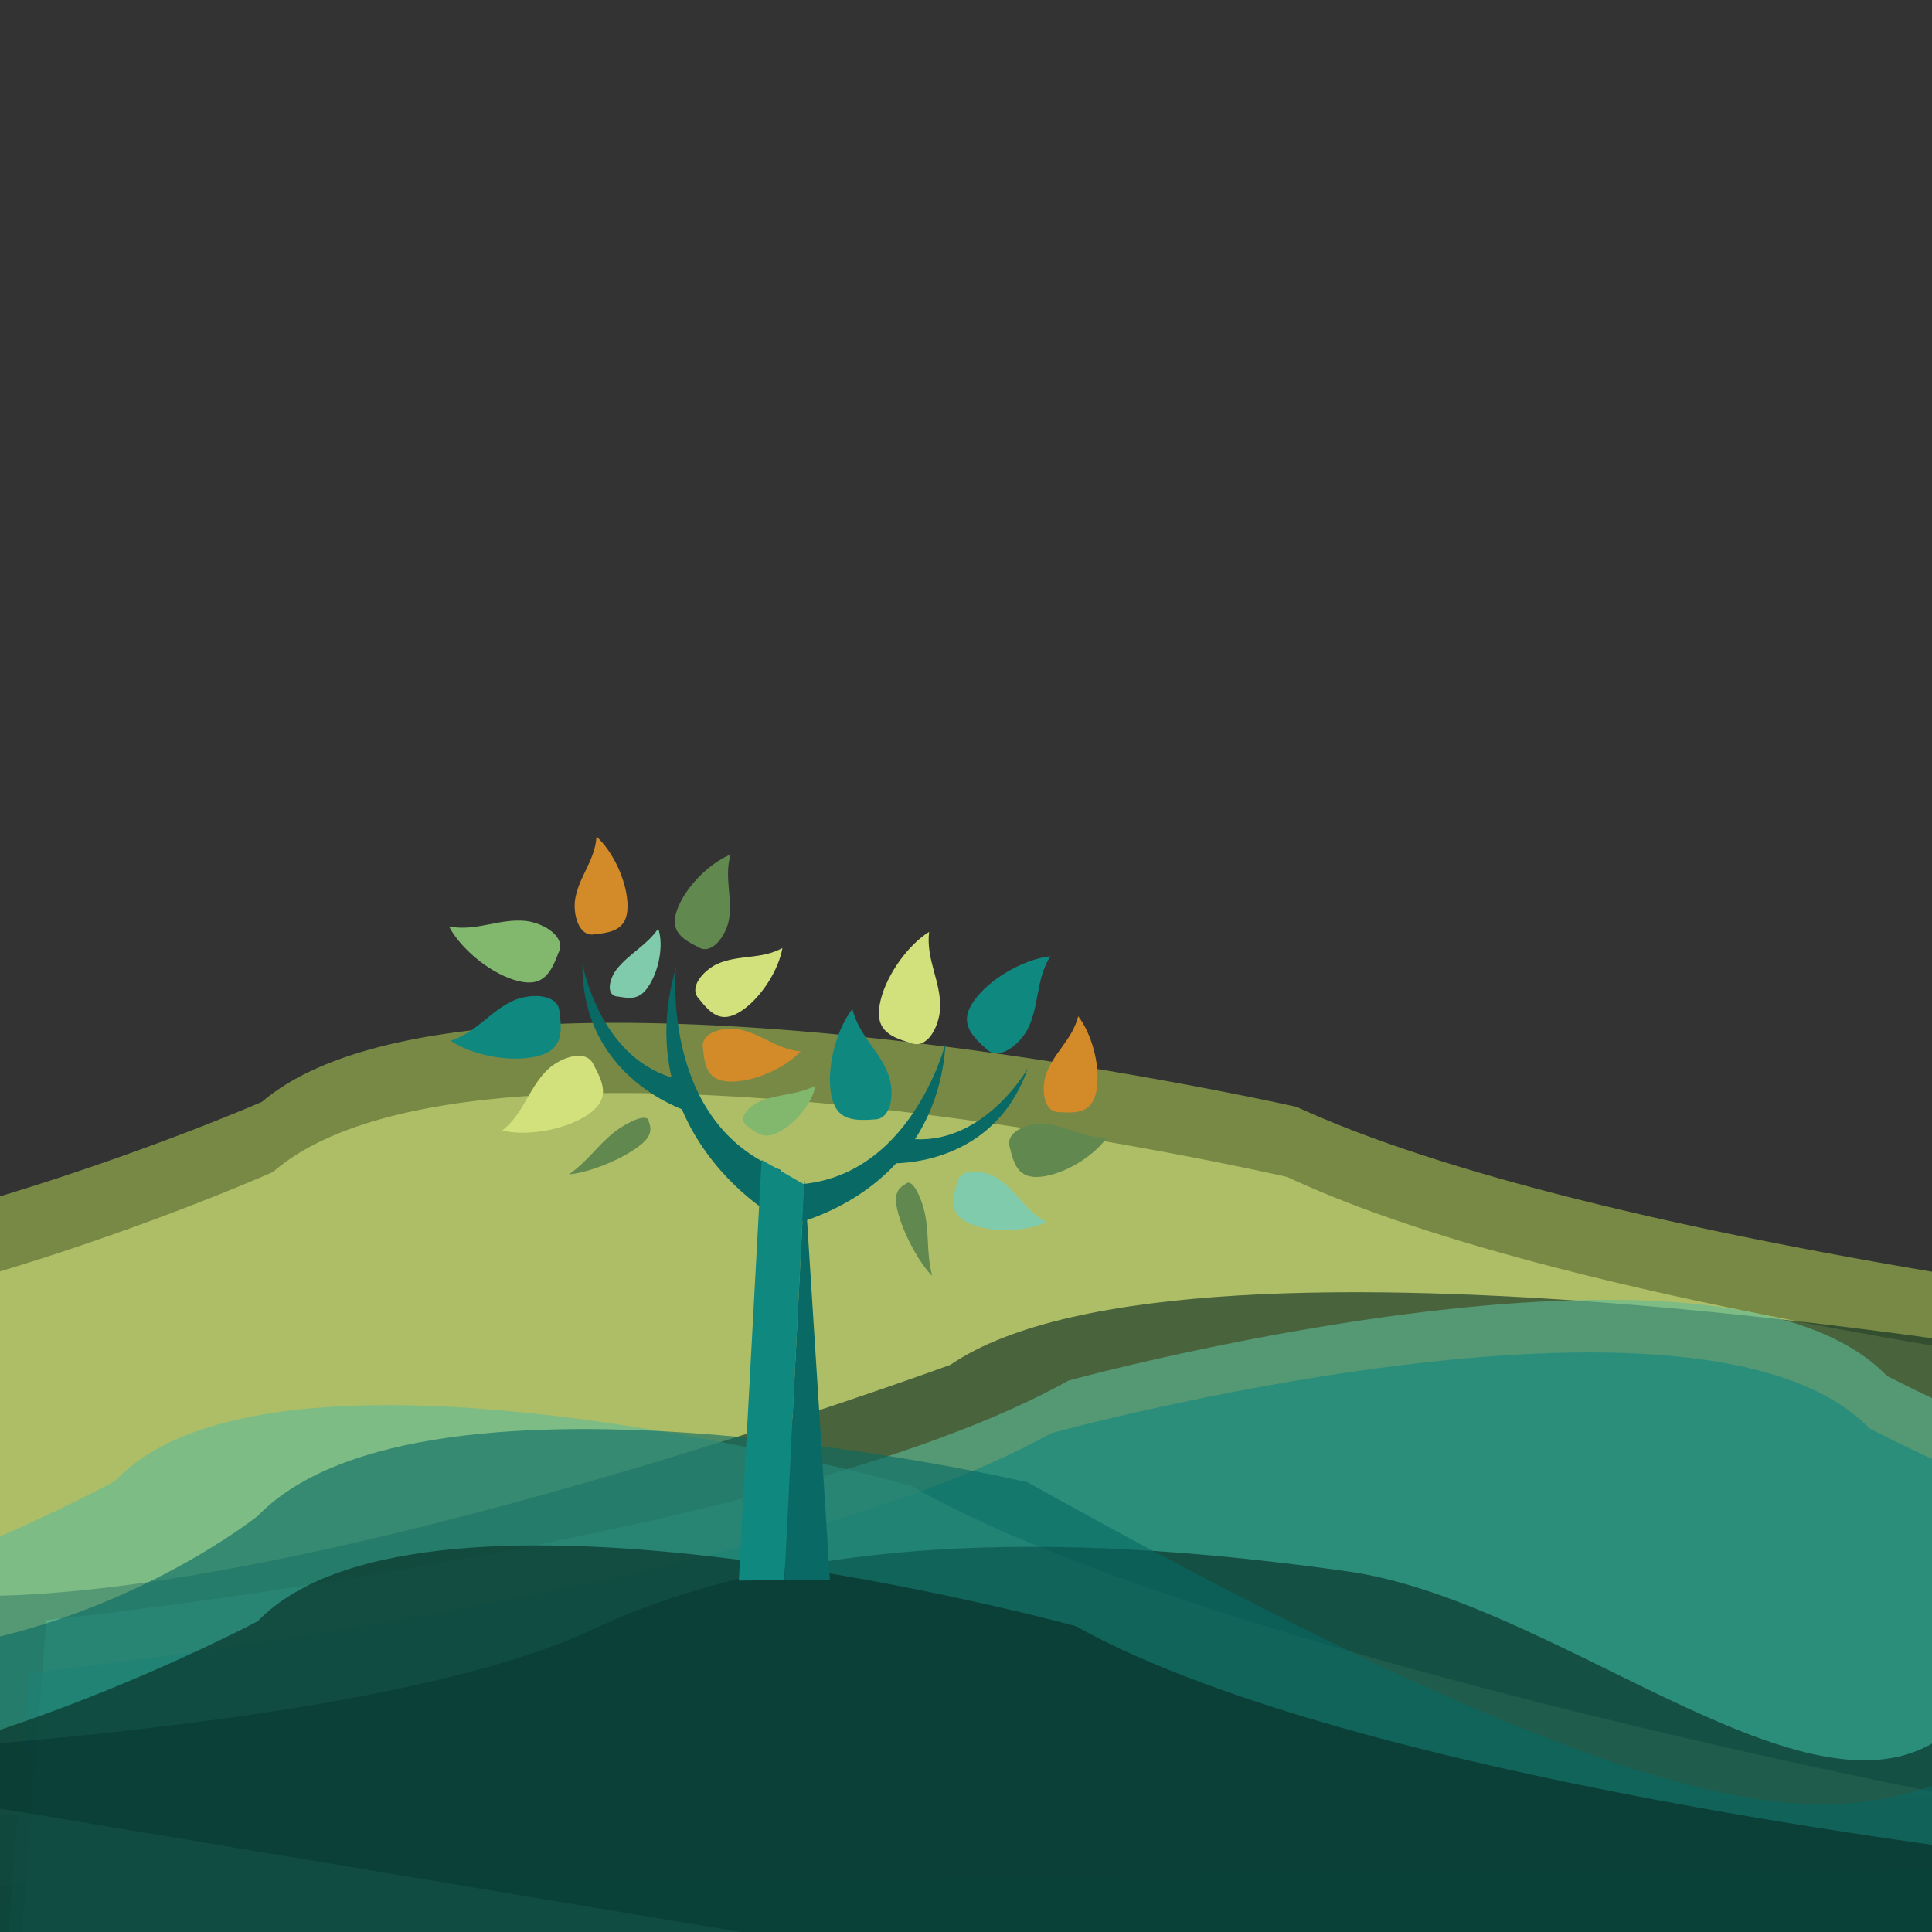 <svg xmlns="http://www.w3.org/2000/svg" xmlns:xlink="http://www.w3.org/1999/xlink" viewBox="0 0 1000 1000"><rect x="0" y="0" width="1000" height="1000" fill="#333333" stroke="none"/><defs><style>.cls-1{fill:none;stroke:#fff;stroke-miterlimit:10;stroke-width:3px;}.cls-2{clip-path:url(#clip-path);}.cls-3{fill:#a5c352;}.cls-3,.cls-4,.cls-5,.cls-6,.cls-7,.cls-8{opacity:0.6;}.cls-12,.cls-4{fill:#d2e17c;}.cls-5{fill:#052821;}.cls-6{fill:#5dbb99;}.cls-11,.cls-7{fill:#0f8880;}.cls-10,.cls-8{fill:#086965;}.cls-9{clip-path:url(#clip-path-2);}.cls-13{fill:#d38a29;}.cls-14{fill:#60884f;}.cls-15{fill:#81cbad;}.cls-16{fill:#82b76e;}</style><clipPath id="clip-path"><path class="cls-1" d="M1009.35,1007.34c0,15.25-5.8,27.61-13,27.61H4.79c-7.16,0-13-12.36-13-27.61V-11.12c0-15.26,5.8-27.62,13-27.62H996.4c7.15,0,13,12.36,13,27.62Z"/></clipPath><clipPath id="clip-path-2"><path class="cls-1" d="M2074,1007.34c0,15.25-5.8,27.61-12.95,27.61H1069.42c-7.15,0-13-12.36-13-27.61V-11.12c0-15.26,5.8-27.62,13-27.62H2061c7.15,0,12.95,12.36,12.95,27.62Z"/></clipPath></defs><title>infantSeedlingbg</title><g id="Calque_2" data-name="Calque 2"><g class="cls-2"><path class="cls-3" d="M1340.38,702S863.21,661.16,671.11,572.91c0,0-425.65-96.09-535.5-2.62,0,0-208,91.05-362.37,88l-38.61,283.36L1361.86,927.4ZM433.5,634.5c-4.25-12.74-20.45-17.51-24.29-31.15a23.06,23.06,0,0,1-5.12-9.57,23.06,23.06,0,0,0,5.12,9.57,21.34,21.34,0,0,1-.59-2.78,21.34,21.34,0,0,0,.59,2.78c8.82,10.26,24.77,15,26.55,31.15C434,618.4,418,613.61,409.21,603.35,413.05,617,429.25,621.76,433.5,634.5Z"/><path class="cls-4" d="M1322.64,738.31S854.76,697.49,666.39,609.23c0,0-417.37-96.09-525.09-2.62,0,0-203.91,91-355.31,88L-251.87,978,1343.7,963.72ZM433.5,634.5c-4.25-12.74-20.45-17.51-24.29-31.15a23.06,23.06,0,0,1-5.12-9.57,23.06,23.06,0,0,0,5.12,9.57,21.34,21.34,0,0,1-.59-2.78,21.34,21.34,0,0,0,.59,2.78c8.82,10.26,24.77,15,26.55,31.15C434,618.4,418,613.61,409.21,603.35,413.05,617,429.25,621.76,433.5,634.5Z"/><path class="cls-5" d="M-17.13,1059.8l1911.05-25.23-24.56-207.14s-545.54-37.51-765.18-118.61c0,0-486.63-88.3-612.22-2.41,0,0-332.55,122.42-509.09,119.63Z"/><path class="cls-6" d="M1293.59,1068.78,7,1055.09,24,838.56s377.26-39.21,529.15-124c0,0,336.54-92.3,423.39-2.52,0,0,164.41,87.46,286.5,84.54Z"/><path class="cls-7" d="M1284.51,1096-2,1082.33,15,865.8s377.26-39.21,529.15-124c0,0,336.54-92.3,423.39-2.52,0,0,164.41,87.46,286.5,84.54Z"/><path class="cls-6" d="M-248.94,1123.26l1252-13.69,3.23-181S619.37,853.84,471.57,769.06c0,0-327.49-92.3-412-2.52,0,0-160,87.46-278.8,84.54Z"/><path class="cls-5" d="M-148.68,911.33s331.16-9.53,455-67.74,284.1-45.19,390.82-30.3,233.72,131.31,304.13,88.42l26.08,205.61"/><path class="cls-8" d="M-86.51,1154.39l1189.42-26.66-17-216.53c-126.45-13.14-78.31,121.56-554.09-144,0,0-311.6-72.3-398.45,17.48,0,0-93.28,74.42-215.37,71.5Z"/><path class="cls-5" d="M-183.64,1195.91l1286.55-13.7-17-216.53s-377.26-39.21-529.16-124c0,0-336.53-92.3-423.38-2.52,0,0-164.42,87.46-286.5,84.54Z"/></g><path class="cls-1" d="M1009.35,1007.34c0,15.25-5.8,27.61-13,27.61H4.79c-7.16,0-13-12.36-13-27.61V-11.12c0-15.26,5.8-27.62,13-27.62H996.4c7.15,0,13,12.36,13,27.62Z"/><g class="cls-9"><path class="cls-3" d="M2410.48,585.88s-477.17-40.82-669.28-129.07c0,0-425.65-96.09-535.5-2.62,0,0-208,91.05-362.37,88l-38.6,283.37L2432,811.3ZM1503.6,518.4c-4.25-12.74-20.46-17.51-24.3-31.15a23,23,0,0,1-5.11-9.57,23,23,0,0,0,5.11,9.57,21.69,21.69,0,0,1-.59-2.78,21.69,21.69,0,0,0,.59,2.78c8.83,10.26,24.77,15.05,26.56,31.15-1.79-16.1-17.73-20.89-26.56-31.15C1483.14,500.89,1499.35,505.66,1503.6,518.4Z"/><path class="cls-4" d="M2392.73,622.2s-467.88-40.82-656.25-129.07c0,0-417.37-96.09-525.08-2.62,0,0-203.91,91-355.32,88L818.23,861.88,2413.8,847.62ZM1503.6,518.4c-4.25-12.74-20.46-17.51-24.3-31.15a23,23,0,0,1-5.11-9.57,23,23,0,0,0,5.11,9.57,21.69,21.69,0,0,1-.59-2.78,21.69,21.69,0,0,0,.59,2.78c8.83,10.26,24.77,15.05,26.56,31.15-1.79-16.1-17.73-20.89-26.56-31.15C1483.14,500.89,1499.35,505.66,1503.6,518.4Z"/><path class="cls-6" d="M821.16,1007.16l1252-13.69,3.22-181S1689.47,737.73,1541.66,653c0,0-327.49-92.29-412-2.51,0,0-160,87.46-278.8,84.53Z"/><path class="cls-5" d="M921.41,795.23s331.16-9.53,455-67.75,284.11-45.19,390.83-30.3S2001,828.49,2071.36,785.61l26.07,205.6"/><path class="cls-8" d="M983.59,1038.28,2173,1011.63,2156,795.1c-126.45-13.14-78.3,121.56-554.08-144,0,0-311.61-72.3-398.46,17.48,0,0-93.28,74.42-215.36,71.5Z"/><path class="cls-5" d="M886.45,1079.81,2173,1066.11l-17-216.53s-377.26-39.21-529.15-124c0,0-336.54-92.3-423.39-2.52,0,0-164.41,87.46-286.5,84.54Z"/></g><path class="cls-1" d="M2074,1007.34c0,15.25-5.8,27.61-12.95,27.61H1069.42c-7.15,0-13-12.36-13-27.61V-11.12c0-15.26,5.8-27.62,13-27.62H2061c7.15,0,12.95,12.36,12.95,27.62Z"/><path class="cls-10" d="M349.89,500.77c-6.33,21.69-6.08,40.69-2.28,56.92-38-11.54-46.16-59.2-46.16-59.2-.66,50.56,38.33,70.41,51.51,75.67,14.52,34.59,43.61,52.53,43.61,52.53l7.79-21C341.71,581.36,349.89,500.77,349.89,500.77Z"/><path class="cls-10" d="M489.46,539.83c-1.33,20.69-7.5,37-15.86,49.8C510,591.59,532,553,532,553c-15.27,43.81-55.12,48.72-68.13,49.12-23.36,25.28-54.07,31.64-54.07,31.64l-.14-20.55C471.27,611.9,489.46,539.83,489.46,539.83Z"/><polygon class="cls-11" points="394.21 600.37 382.43 818.08 406 817.92 416.3 613.12 394.21 600.37"/><polygon class="cls-10" points="416.42 610.83 429.56 817.75 406 817.92 416.42 610.83"/><path class="cls-12" d="M307.38,551.43c-3.57-8.85-16.63-4.35-23.46,1.74-10.25,9.55-12.55,23-24,32,12.25,2.87,30.68.07,42.67-7.17,13-7.85,10.74-15.85,4.77-26.6"/><path class="cls-13" d="M308,483.55c-8.14,1.8-11.39-9.73-10.39-17.61,1.78-12,10.33-20.3,11.15-32.9,8.14,7.33,15.28,21.87,16,34,.77,13.12-6.09,15.48-16.78,16.52"/><path class="cls-14" d="M361.23,490.12c7,4.52,14-5.22,15.86-13,2.54-11.94-2.55-22.69,1.09-34.83-10.17,4.08-21.92,15.29-26.84,26.45-5.32,12.08.26,16.68,9.89,21.36"/><path class="cls-14" d="M335.75,580.25c-.59-4.37-10.87.51-17.08,5.17-9.38,7.23-14,15.26-24.11,22.4,8.08-.56,21.8-5.43,31.92-11.67,10.95-6.76,11.14-10.89,9.27-15.9"/><path class="cls-15" d="M320,515.84c-6.37-.25-5-8.48-1-13.9,6.34-8.22,15.75-12.5,21.67-21.3,2.49,6.74,1.23,18.43-3.42,27.19-5.05,9.48-9.45,9.29-17.26,8"/><path class="cls-11" d="M289.6,524.1c-.18-9.54-14-10-22.54-6.77-13,5.26-19.95,17-33.85,21.33,10.41,7.06,28.63,11,42.41,8.57,14.91-2.69,15.7-11,14-23.13"/><path class="cls-16" d="M289,493.28c4.34-8.5-7.61-15.42-16.69-16.59-13.93-1.49-25.61,5.59-39.91,2.86,5.86,11.13,20.05,23.23,33.37,27.54,14.43,4.65,19-2.27,23.23-13.81"/><path class="cls-12" d="M361.93,517.16c-5.88-5.9,2.1-14.83,9.29-18.22,11.1-4.94,22.67-2.17,33.75-8.23-1.82,10.8-10.26,24.62-20.09,31.75-10.66,7.69-16.33,3.17-22.95-5.3"/><path class="cls-13" d="M363.9,542.82c-1.71-8.16,9.85-11.27,17.73-10.19,12,1.92,20.17,10.56,32.77,11.53-7.42,8.05-22,15-34.17,15.63-13.13.63-15.41-6.26-16.33-17"/><path class="cls-11" d="M452,579.41c9.53.46,10.91-13.28,8.24-22-4.38-13.3-15.64-21-19.05-35.18-7.73,9.92-12.91,27.84-11.35,41.75,1.71,15.06,9.9,16.39,22.16,15.47"/><path class="cls-12" d="M471.29,539.78c8.79,3.72,14.83-8.7,15.34-17.84.48-14-7.42-25.13-5.73-39.6C470.22,489,459.18,504,455.83,517.61c-3.59,14.73,3.64,18.81,15.46,22.17"/><path class="cls-11" d="M510.11,542.52c6.31,7.17,17.13-1.4,21.57-9.4,6.51-12.41,4.23-25.87,12-38.17-12.51,1.35-29,10.09-37.89,20.89-9.63,11.7-4.89,18.52,4.29,26.68"/><path class="cls-13" d="M548.45,575.6c-8.33.34-9.5-11.58-7.14-19.16,3.87-11.52,13.73-18.17,16.76-30.43,6.72,8.64,11.2,24.21,9.8,36.27-1.54,13.05-8.71,14.17-19.42,13.32"/><path class="cls-14" d="M522.73,594.07C520,586.21,531,581.59,539,581.62c12.15.32,21.4,7.81,34,7.1-6.3,9-19.87,17.81-31.81,20-12.93,2.35-16.1-4.17-18.43-14.66"/><path class="cls-15" d="M495.42,612.33c1.48-8.2,13.37-6.75,20.26-2.79,10.4,6.28,14.74,17.36,26,23-9.9,4.68-26.07,5.66-37.53,1.67-12.4-4.35-11.94-11.59-8.77-21.86"/><path class="cls-14" d="M469,612.65c3.28-2.95,7.94,7.43,9.64,15,2.46,11.59.77,20.69,3.84,32.69-5.79-5.67-13.08-18.27-16.74-29.58-4-12.24-1.42-15.51,3.26-18.11"/><path class="cls-16" d="M387,583c-5.48-3.27-.36-9.86,5.77-12.69,9.5-4.18,19.81-3.44,29.22-8.34-1,7.12-7.74,16.78-16,22.25-9,5.91-12.75,3.64-19-1.22"/></g></svg>